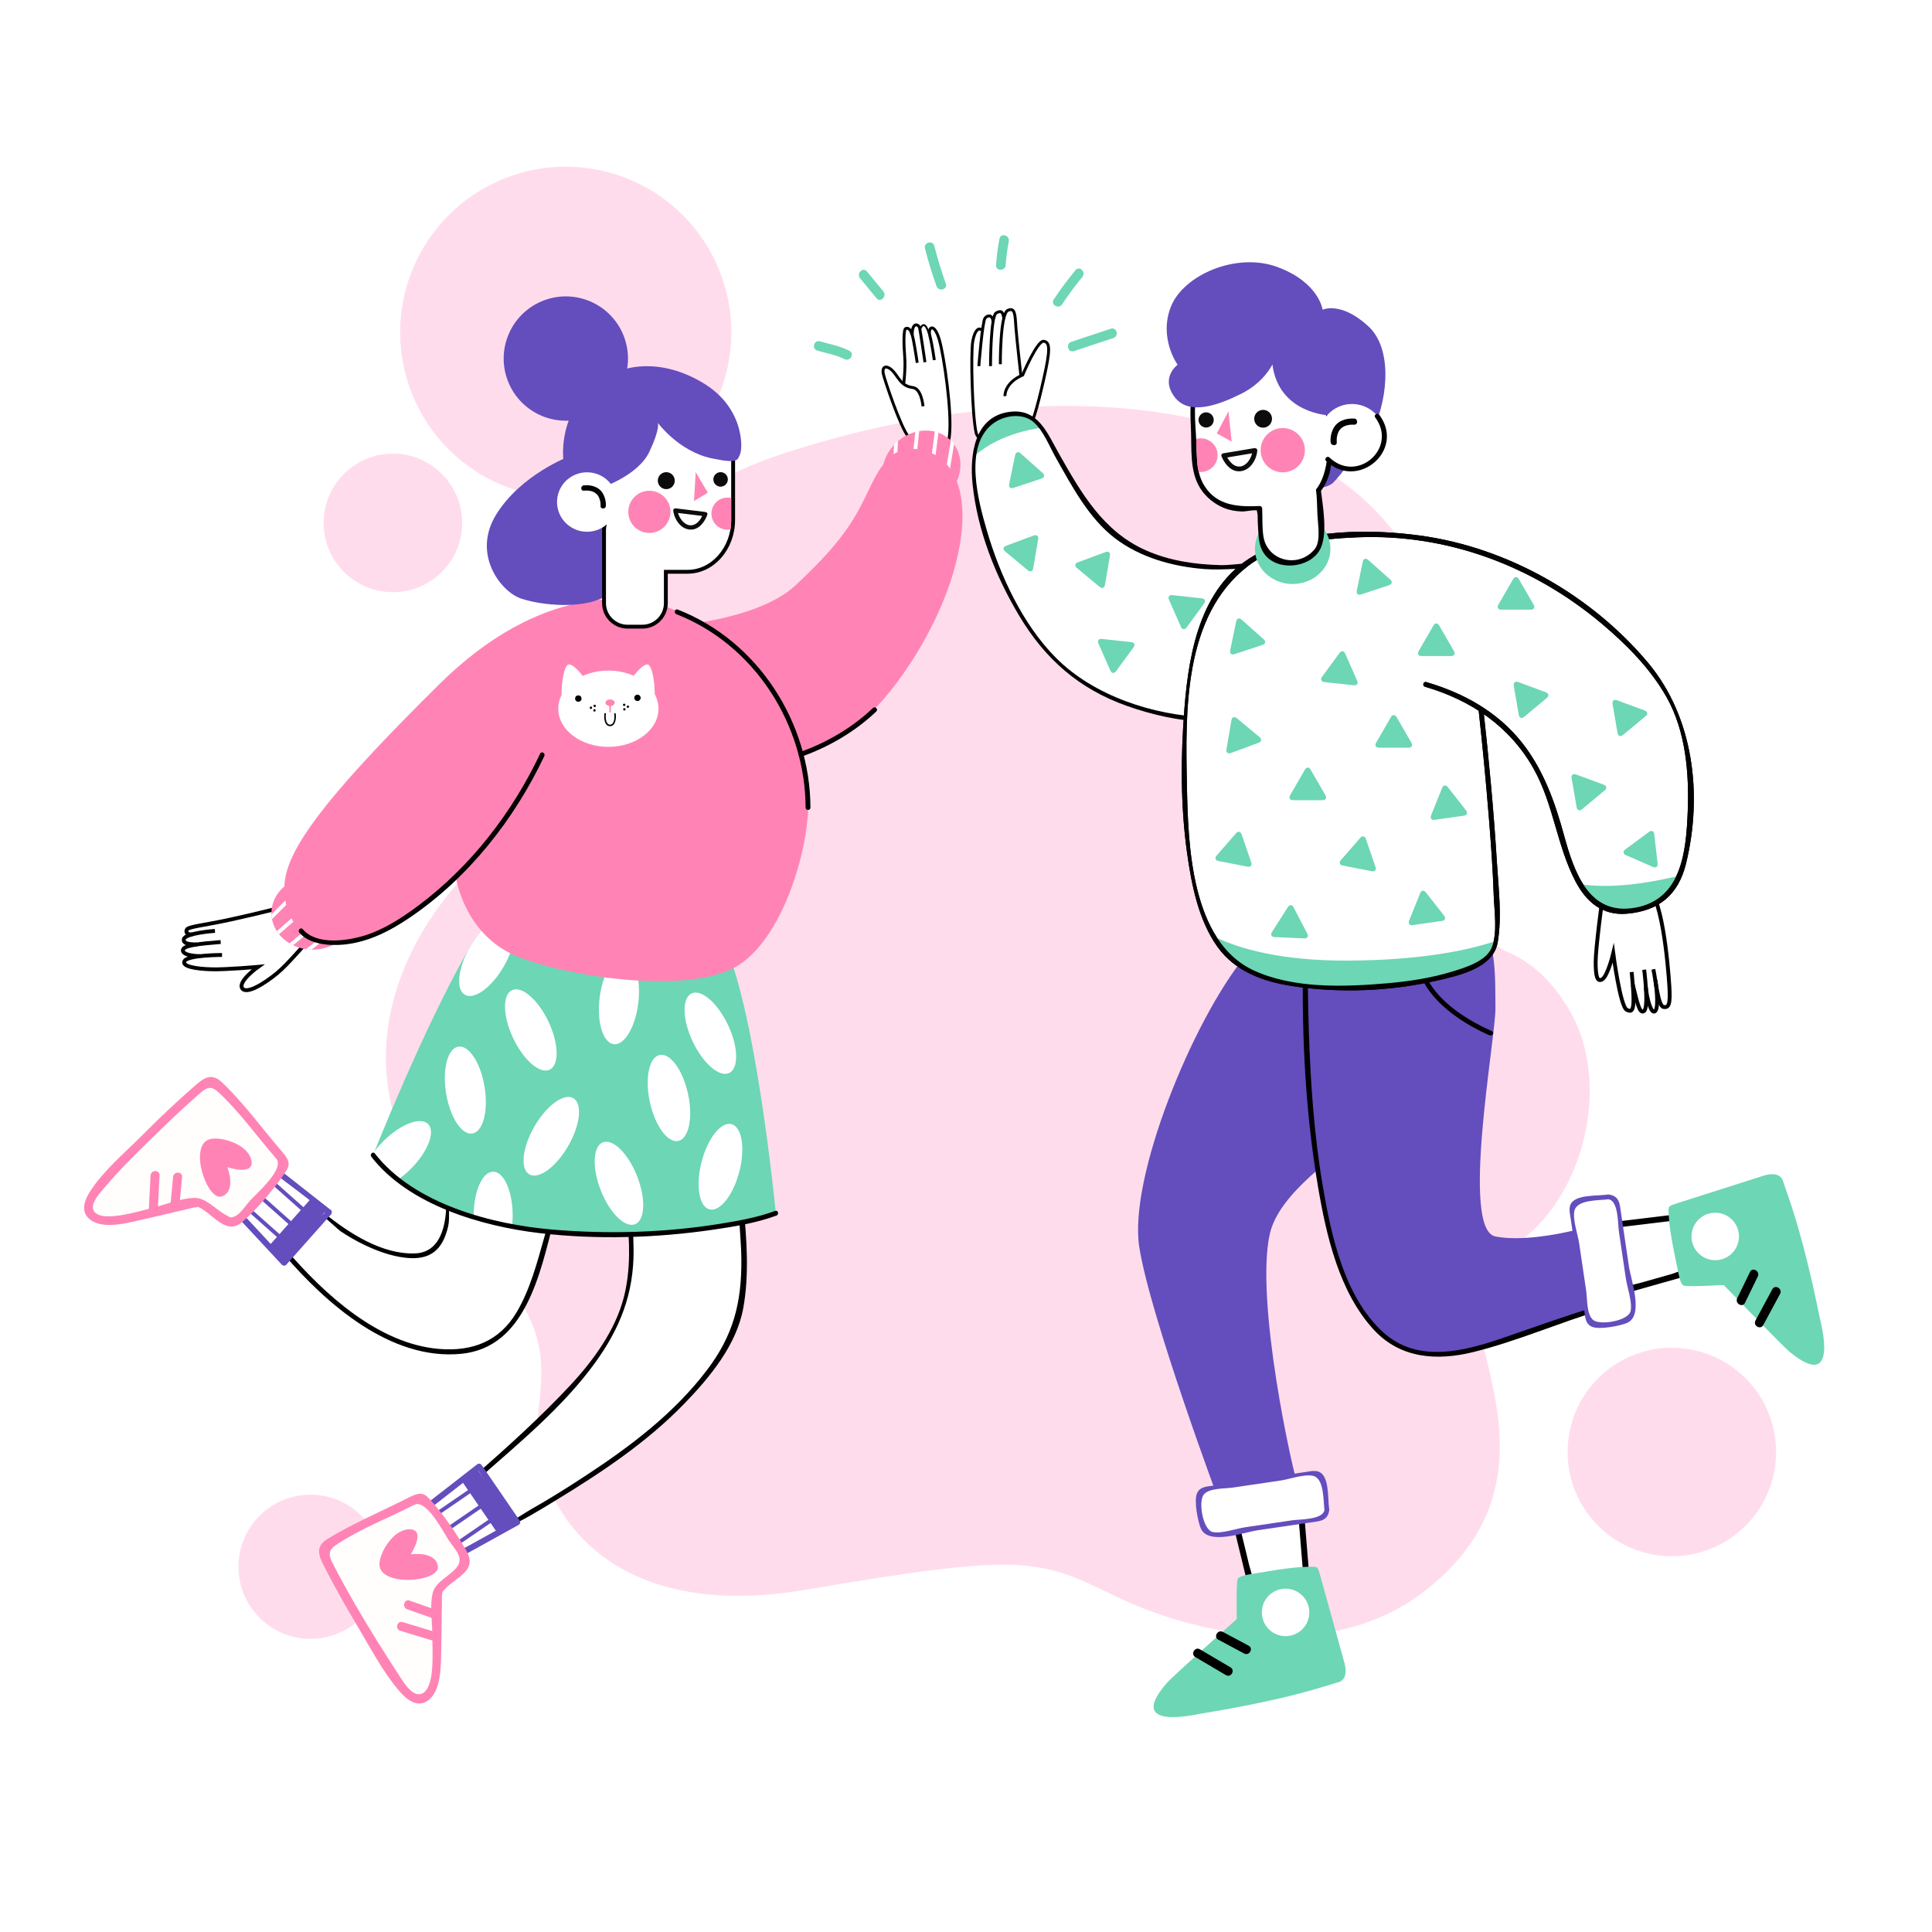 <?xml version="1.0" encoding="utf-8"?>
<!-- Generator: Adobe Illustrator 27.5.0, SVG Export Plug-In . SVG Version: 6.00 Build 0)  -->
<svg version="1.1" xmlns="http://www.w3.org/2000/svg" xmlns:xlink="http://www.w3.org/1999/xlink" x="0px" y="0px"
	 viewBox="0 0 500 500" style="enable-background:new 0 0 500 500;" xml:space="preserve">
<g id="BACKGROUND">
	<rect style="fill:#FFFFFF;" width="500" height="500"/>
</g>
<g id="OBJECTS">
	<g>
		<g>
			<g>
				<circle style="fill:#FFDCEC;" cx="101.681" cy="135.331" r="17.93"/>
				
					<ellipse transform="matrix(0.928 -0.373 0.373 0.928 -21.509 60.786)" style="fill:#FFDCEC;" cx="146.386" cy="85.998" rx="42.845" ry="42.845"/>
				<path style="fill:#FFDCEC;" d="M406.753,262.5c-3.726-6.811-9.166-13.105-17.133-16.372
					c-11.621-6.708-22.953-8.036-20.54-24.074c14.684-35.926,7.04-77.072-22.445-97.884c-35.716-25.211-93.51-23.377-143.979-6.768
					c-42.42,13.96-53.762,43.821-52.736,57.925c0.966,13.277,9.699,25.018-8.212,35.078
					c-24.257,10.567-67.196,60.479-22.099,107.529c23.824,24.856,21.098,33.436,19.446,49.995s13.177,53.078,69.521,43.493
					c56.345-9.585,60.059-8.078,79.888,1.578c19.83,9.656,55.621,18.269,80.694-1.578c42.261-33.454-2.275-77.113,18.075-86.49
					C408.922,314.94,417.597,282.321,406.753,262.5z"/>
				
					<ellipse transform="matrix(0.162 -0.987 0.987 0.162 -8.157 741.727)" style="fill:#FFDCEC;" cx="432.427" cy="375.664" rx="26.975" ry="26.975"/>
				<circle style="fill:#FFDCEC;" cx="80.36" cy="405.475" r="18.655"/>
			</g>
			<g>
				<g>
					<g>
						<path style="fill:#6DD6B4;" d="M277.923,90.873c3.407-1.13,6.815-2.26,10.222-3.39c1.52-0.504,0.869-2.919-0.665-2.411
							c-3.407,1.13-6.815,2.26-10.222,3.39C275.739,88.966,276.39,91.381,277.923,90.873L277.923,90.873z"/>
					</g>
				</g>
				<g>
					<g>
						<path style="fill:#6DD6B4;" d="M274.861,78.767c1.628-2.46,3.378-4.825,5.264-7.093c1.022-1.229-0.738-3.007-1.768-1.768
							c-2.022,2.431-3.91,4.962-5.655,7.599C271.812,78.85,273.976,80.104,274.861,78.767L274.861,78.767z"/>
					</g>
				</g>
				<g>
					<g>
						<path style="fill:#6DD6B4;" d="M260.272,68.607c0.146-2.072,0.41-4.121,0.798-6.162c0.299-1.572-2.11-2.246-2.411-0.665
							c-0.429,2.258-0.726,4.534-0.887,6.827C257.659,70.212,260.16,70.205,260.272,68.607L260.272,68.607z"/>
					</g>
				</g>
				<g>
					<g>
						<path style="fill:#6DD6B4;" d="M239.379,64.289c0.844,3.308,1.838,6.566,2.986,9.782c0.537,1.505,2.953,0.856,2.411-0.665
							c-1.147-3.215-2.142-6.473-2.986-9.782C241.393,62.067,238.981,62.727,239.379,64.289L239.379,64.289z"/>
					</g>
				</g>
				<g>
					<g>
						<path style="fill:#6DD6B4;" d="M222.581,72.01c1.42,1.726,2.84,3.453,4.26,5.179c1.023,1.243,2.783-0.534,1.768-1.768
							c-1.42-1.726-2.84-3.453-4.26-5.179C223.326,68.999,221.566,70.776,222.581,72.01L222.581,72.01z"/>
					</g>
				</g>
				<g>
					<g>
						<path style="fill:#6DD6B4;" d="M211.53,90.742c2.305,0.66,4.899,1.111,7.04,2.205c1.43,0.73,2.697-1.426,1.262-2.159
							c-2.362-1.207-5.1-1.73-7.638-2.457C210.645,87.888,209.983,90.299,211.53,90.742L211.53,90.742z"/>
					</g>
				</g>
			</g>
		</g>
		<g>
			<g>
				<g>
					<g>
						<path style="fill:#FFFFFF;" d="M73.746,324.012c0,0,19.164,22.456,36.449,25.281s21.946-5.508,25.053-11.158
							c3.107-5.65,7.426-22.174,7.426-22.174l-26.595-6.703c0,0,0.492,7.975-2.74,13.2c-3.231,5.226-17.355,2.395-29.854-8.054
							L73.746,324.012z"/>
						<g>
							<path d="M73.304,324.454c11.129,12.965,27.791,27.716,46.097,25.907c16.639-1.644,20.382-20.928,23.876-34.233
								c0.084-0.321-0.105-0.685-0.437-0.769c-8.865-2.234-17.73-4.469-26.595-6.703c-0.376-0.095-0.812,0.187-0.791,0.603
								c0.298,5.974-0.605,14.84-8.022,15.121c-8.556,0.324-17.159-5.277-23.505-10.416c-0.264-0.214-0.623-0.258-0.884,0
								c-3.246,3.202-6.493,6.405-9.739,9.607c-0.574,0.566,0.31,1.45,0.884,0.884c1.507-1.487,3.015-2.974,4.522-4.461
								c0.825-0.813,4.006-5.038,5.153-5.083c0.05-0.002,3.931,3.511,4.222,3.705c2.014,1.341,4.11,2.562,6.297,3.599
								c3.289,1.561,6.797,2.845,10.43,3.274c6.455,0.763,9.74-1.871,11.178-8.156c0.53-2.318-0.145-5.897,0.72-7.938
								c-0.475,1.121-0.94,0.179,0.243,0.728c0.921,0.428,2.143,0.54,3.12,0.786c5.72,1.442,11.441,2.884,17.161,4.326
								c1.405,0.354,3.749,0.487,4.991,1.258c0.325,0.202-0.099-1.194-0.319-0.08c-0.247,1.253-0.683,2.506-1.03,3.731
								c-1.87,6.594-3.668,13.567-7.195,19.499c-4.458,7.497-11.481,10.181-20.087,9.454c-15.646-1.322-29.581-14.081-39.407-25.528
								C73.663,322.959,72.782,323.846,73.304,324.454z"/>
						</g>
					</g>
					<g>
						<g>
							<g>
								<path style="fill:#FFFFFF;" d="M71.456,303.001l13.662,10.737L73.52,326.791l-12.503-13.444
									C61.017,313.347,70.456,302.215,71.456,303.001z"/>
								<g>
									<path style="fill:#644DBD;" d="M70.909,303.547c4.423,3.476,9.147,6.745,13.344,10.487
										c-0.319-0.284,0.884-0.994-0.659,0.257c-1.121,0.909-2.029,2.284-2.986,3.361c-2.033,2.288-5.688,5.102-6.992,7.869
										c-0.564,1.197,0.313,0.665,0.076,0.321c-0.742-1.079-1.89-2.033-2.776-2.985c-2.506-2.695-5.013-5.39-7.519-8.085
										c-0.428-0.461-1.76-2.389-1.786-1.433c-0.026,0.967,1.673-1.438,2.071-1.89c0.997-1.131,6.082-8.013,7.568-7.704
										c0.97,0.202,1.385-1.287,0.411-1.49c-1.826-0.38-4.049,2.665-5.051,3.704c-2.127,2.203-4.156,4.508-6.139,6.841
										c-0.278,0.327-0.304,0.766,0,1.093c4.167,4.481,8.335,8.963,12.502,13.444c0.272,0.293,0.822,0.304,1.093,0
										c3.866-4.351,7.732-8.702,11.598-13.053c0.252-0.283,0.344-0.823,0-1.093c-4.554-3.579-9.108-7.158-13.662-10.738
										C71.229,301.846,70.128,302.933,70.909,303.547z"/>
								</g>
							</g>
							<polygon style="fill:#644DBD;" points="84.478,313.17 80.543,310.142 69.546,322.518 73.52,326.791 							"/>
							<line style="fill:none;stroke:#644DBD;stroke-miterlimit:10;" x1="66.37" y1="302.289" x2="80.36" y2="314.72"/>
							<line style="fill:none;stroke:#644DBD;stroke-miterlimit:10;" x1="63.157" y1="305.905" x2="76.673" y2="317.914"/>
							<line style="fill:none;stroke:#644DBD;stroke-miterlimit:10;" x1="60.178" y1="309.258" x2="73.693" y2="321.267"/>
						</g>
						<g>
							<g>
								<path style="fill:#FFFEFD;" d="M72.325,299.044l-15.363-17.649c0,0-1.784-3.055-4.001-1.056
									c-2.217,1.999-10.637,8.767-26.977,26.47c-0.656,0.711-9.771,10.757,6.796,8.462c2.52-0.349,18.398-4.238,18.398-4.238
									s5.963,4.108,8.011,5.178c1.058,0.553,1.352,0.761,4.175-2.317c3.507-3.824,7.945-8.346,10.276-12.359
									C73.933,301.03,73.656,300.573,72.325,299.044z"/>
								<g>
									<path style="fill:#FF84B5;" d="M73.15,298.219c-5.164-5.932-10.012-12.731-15.707-18.116
										c-2.991-2.828-5.104-0.775-7.633,1.439c-4.52,3.958-8.867,8.105-13.105,12.363c-4.51,4.53-9.939,9.041-13.411,14.464
										c-1.379,2.155-2.482,5.065-0.238,7.046c3.354,2.961,9.862,1.084,13.751,0.221c2.984-0.662,5.957-1.375,8.929-2.087
										c1.244-0.298,2.516-0.548,3.745-0.903c0.946-0.274,2.369-0.131,1.247-0.509c4.196,1.415,7.552,7.969,11.989,4.096
										c3.772-3.292,7.381-7.584,10.302-11.65C75.065,301.736,75.393,300.892,73.15,298.219c-0.966-1.152-2.61,0.506-1.65,1.65
										c2.215,2.64-5.065,8.983-6.77,10.832c-1.038,1.126-2.495,3.426-3.853,4.029c-1.289,0.572-1.198,0.367-2.545-0.368
										c-2.556-1.396-5.006-4.376-7.927-4.341c-3.744,0.045-8.23,1.992-11.877,2.832c-2.868,0.661-12.579,3.722-14.288,0.444
										c-0.939-1.801,1.513-4.4,2.57-5.663c4.65-5.558,10.048-10.68,15.24-15.732c2.998-2.917,6.058-5.769,9.203-8.527
										c2.014-1.766,3.108-2.706,5.3-0.679c5.47,5.059,10.05,11.545,14.949,17.172C72.488,301.004,74.133,299.348,73.15,298.219z"
										/>
								</g>
							</g>
							<g>
								<g>
									<g>
										<path style="fill:#FF84B5;" d="M44.79,304.6c-0.234,2.513-0.469,5.025-0.703,7.537c-0.139,1.495,2.195,1.485,2.334,0
											c0.234-2.513,0.469-5.025,0.703-7.537C47.263,303.106,44.928,303.115,44.79,304.6L44.79,304.6z"/>
									</g>
								</g>
								<g>
									<g>
										<path style="fill:#FF84B5;" d="M38.964,304.205c-0.158,3.061-0.317,6.122-0.475,9.183c-0.078,1.501,2.256,1.497,2.334,0
											c0.158-3.061,0.317-6.122,0.475-9.183C41.376,302.704,39.042,302.708,38.964,304.205L38.964,304.205z"/>
									</g>
								</g>
							</g>
							<path style="fill:#FF84B5;" d="M54.335,294.808c2.853-0.743,9.804,1.257,10.716,5.458c0.911,4.201-6.222,1.793-6.222,1.793
								s2.474,6.091-1.365,7.562C53.624,311.09,48.619,296.296,54.335,294.808z"/>
						</g>
					</g>
				</g>
				<g>
					<g>
						<path style="fill:#FFFFFF;" d="M123.797,381.919c0,0,22.184-19.491,28.399-27.824c6.214-8.333,9.322-13.841,10.593-21.75
							c1.271-7.909,0-18.502,0-18.502l28.953-1.934c0,0,1.695,16.057,0,26.509c-1.695,10.451-13.946,26.411-33.596,39.828
							c-19.65,13.417-27.842,16.739-27.842,16.739L123.797,381.919z"/>
						<g>
							<path d="M124.239,382.361c10.319-9.076,21.494-18.33,29.626-29.48c6.598-9.048,10.167-18.066,10.112-29.329
								c-0.01-2.113-0.103-4.226-0.256-6.334c-0.085-1.161,0.313-3.602-0.888-2.753c1.029-0.728,4.882-0.326,6.045-0.404
								c6.78-0.453,13.561-0.906,20.341-1.358c0.595-0.04,1.775-0.355,2.349-0.157c-0.628-0.217-0.371-0.929-0.342,0.508
								c0.088,4.302,0.608,8.593,0.64,12.908c0.084,11.253-2.096,19.684-8.965,28.695c-8.466,11.107-19.615,19.556-31.201,27.158
								c-4.708,3.089-9.479,6.095-14.386,8.86c-1.895,1.068-4.447,3.058-6.628,3.464c-1.166,0.217,0.38,0.55,0.006,0.228
								c-0.893-0.767-1.494-3-2.014-4.045c-1.447-2.906-2.894-5.812-4.341-8.718c-0.359-0.72-1.437-0.088-1.079,0.631
								c2.169,4.356,4.338,8.711,6.507,13.067c0.11,0.221,0.466,0.386,0.706,0.287c4.573-1.883,8.886-4.578,13.095-7.137
								c11.954-7.269,23.797-15.126,33.571-25.225c6.542-6.76,13.466-15.115,15.209-24.642c1.579-8.63,0.919-17.989,0.022-26.675
								c-0.033-0.318-0.26-0.649-0.625-0.625c-9.651,0.645-19.302,1.289-28.953,1.934c-0.307,0.021-0.666,0.271-0.625,0.625
								c0.831,7.179,1.097,14.847-0.719,21.883c-2.231,8.644-7.935,16.437-13.956,22.884c-7.553,8.087-15.829,15.562-24.134,22.867
								C122.75,382.009,123.637,382.89,124.239,382.361z"/>
						</g>
					</g>
					<g>
						<g>
							<g>
								<path style="fill:#FFFFFF;" d="M110.277,390.222l13.714-10.67l9.872,14.403l-16.062,8.892
									C117.801,402.846,109.273,391.002,110.277,390.222z"/>
								<g>
									<path style="fill:#644DBD;" d="M110.823,390.768c4.571-3.557,9.143-7.113,13.714-10.67
										c-0.404-0.052-0.809-0.104-1.213-0.156c2.489,3.632,4.978,7.263,7.468,10.895c0.467,0.681,1.174,2.254,1.857,2.71
										c1.228,0.819-0.125,0.366,0.619-0.146c-1.566,1.077-3.408,1.887-5.07,2.807c-2.44,1.35-4.879,2.701-7.318,4.052
										c-0.744,0.412-1.89,0.779-2.484,1.375c-1.051,1.055-0.96-0.26-0.033,0.676c-1.255-1.267-8.14-10.262-7.419-11.698
										c0.445-0.886-0.888-1.67-1.334-0.78c-0.841,1.675,1.614,4.602,2.404,5.861c1.614,2.573,3.349,5.077,5.121,7.544
										c0.248,0.345,0.663,0.495,1.057,0.277c5.354-2.964,10.708-5.928,16.062-8.892c0.346-0.192,0.51-0.718,0.277-1.057
										c-3.291-4.801-6.581-9.602-9.872-14.403c-0.307-0.448-0.803-0.475-1.213-0.156c-4.571,3.557-9.143,7.113-13.715,10.67
										C108.946,390.285,110.047,391.372,110.823,390.768z"/>
								</g>
							</g>
							<polygon style="fill:#644DBD;" points="123.286,380.035 119.399,383.125 128.758,396.78 133.863,393.954 							"/>
							<line style="fill:none;stroke:#644DBD;stroke-miterlimit:10;" x1="108.36" y1="394.986" x2="123.797" y2="384.405"/>
							<line style="fill:none;stroke:#644DBD;stroke-miterlimit:10;" x1="111.095" y1="398.975" x2="126.008" y2="388.754"/>
							<line style="fill:none;stroke:#644DBD;stroke-miterlimit:10;" x1="113.631" y1="402.676" x2="128.544" y2="392.454"/>
						</g>
						<g>
							<g>
								<path style="fill:#FFFEFD;" d="M106.647,388.424l-20.832,10.655c0,0-3.395,0.995-1.989,3.628
									c1.405,2.634,5.944,12.437,19.185,32.563c0.532,0.808,8.084,12.076,9.851-4.555c0.269-2.53,0.322-18.877,0.322-18.877
									s5.424-4.797,6.957-6.526c0.792-0.893,1.064-1.129-1.242-4.611c-2.865-4.325-6.184-9.722-9.517-12.953
									C108.962,387.342,108.452,387.501,106.647,388.424z"/>
								<g>
									<path style="fill:#FF84B5;" d="M106.058,387.417c-6.959,3.559-14.761,6.84-21.244,10.816
										c-3.348,2.053-2.354,4.369-0.824,7.35c2.513,4.895,5.205,9.689,8.025,14.413c3.518,5.892,6.876,12.457,11.353,17.683
										c1.769,2.064,4.536,4.357,7.247,2.526c3.688-2.491,3.473-9.33,3.572-13.281c0.076-3.056,0.102-6.113,0.128-9.169
										c0.012-1.383,0.108-2.814,0.028-4.196c-0.049-0.851,0.451-2.083-0.207-1.008c2.574-4.204,9.836-5.418,6.606-11.133
										c-2.409-4.263-5.368-8.583-8.542-12.321C109.939,386.432,109.194,385.884,106.058,387.417
										c-1.349,0.659-0.168,2.673,1.178,2.015c3.113-1.521,7.436,6.96,8.885,9.161c1.667,2.531,4.088,4.53,2.029,7.095
										c-1.756,2.186-5.418,3.701-6.134,6.45c-0.906,3.481-0.049,8.291-0.107,11.882c-0.053,3.306,0.717,12.446-2.505,14.189
										c-2.635,1.425-5.276-3.352-6.44-5.135c-3.855-5.904-7.599-11.885-11.129-17.989c-1.945-3.362-3.815-6.766-5.594-10.219
										c-1.212-2.354-1.458-3.596,0.878-5.143c6.157-4.078,13.535-6.923,20.118-10.29
										C108.573,388.748,107.394,386.733,106.058,387.417z"/>
								</g>
							</g>
							<g>
								<g>
									<g>
										<path style="fill:#FF84B5;" d="M105.372,416.479c2.382,0.833,4.764,1.666,7.146,2.5c1.421,0.497,2.031-1.757,0.62-2.25
											c-2.382-0.833-4.764-1.666-7.146-2.499C104.571,413.732,103.961,415.986,105.372,416.479L105.372,416.479z"/>
									</g>
								</g>
								<g>
									<g>
										<path style="fill:#FF84B5;" d="M103.583,422.038c2.932,0.892,5.865,1.783,8.798,2.675c1.44,0.438,2.056-1.814,0.62-2.25
											c-2.933-0.892-5.865-1.783-8.798-2.675C102.763,419.349,102.148,421.601,103.583,422.038L103.583,422.038z"/>
									</g>
								</g>
							</g>
							<path style="fill:#FF84B5;" d="M98.198,404.862c-0.033-2.948,3.583-9.212,7.88-9.084c4.297,0.128,0.24,6.471,0.24,6.471
								s6.508-0.933,7.01,3.148C113.829,409.478,98.264,410.768,98.198,404.862z"/>
						</g>
					</g>
				</g>
				<g>
					<g>
						<path style="fill:#FFFFFF;" d="M233.774,99.313c-0.63-0.515-1.185-1.25-1.915-2.302c-1.821-2.625-3.707-2.649-3.269-0.318
							c0.255,1.353,4.549,14.172,6.489,16.276s9.862,6.175,10.617-0.031c0.755-6.206-1.402-20.757-2.562-24.887
							c-1.245-4.431-2.545-3.471-2.619-2.23c0,0-0.766-1.694-1.424-1.69c-0.658,0.004-0.997,1.001-0.997,1.001
							s-0.334-1.1-0.801-1.04c-0.467,0.06-0.95,0.328-1.063,1.004c-0.114,0.675-0.163,1.176-0.163,1.176s-0.689-1.359-1.173-1.306
							c-0.484,0.054-0.93-0.072-0.928,2.139c0.001,2.212,0.276,7.456,0.207,8.671c-0.069,1.215-0.237,3.085-0.237,3.085
							L233.774,99.313"/>
						<path style="fill:none;stroke:#000000;stroke-width:0.75;stroke-miterlimit:10;" d="M238.874,105.143
							c0,0-0.377-4.507-2.565-4.826c-2.188-0.319-2.951-1.144-4.451-3.307c-1.821-2.625-3.707-2.649-3.269-0.318
							c0.255,1.353,4.549,14.172,6.489,16.276s9.862,6.175,10.617-0.031c0.755-6.206-1.394-20.759-2.562-24.887
							c-1.327-4.688-3.074-3.439-2.484-1.146c0.59,2.292,1.152,6.285,1.152,6.285"/>
						<path style="fill:none;stroke:#000000;stroke-width:0.75;stroke-miterlimit:10;" d="M233.88,99.322
							c0,0,0.514-3.945,0.253-7.092c-0.261-3.147-0.314-6.984,0.276-7.21c0.59-0.226,1.419-0.004,1.982,2.96
							c0.563,2.964,0.985,5.914,0.985,5.914"/>
						<path style="fill:none;stroke:#000000;stroke-width:0.75;stroke-miterlimit:10;" d="M239.378,93.733
							c0,0-1.213-8.336-1.404-8.925c-0.316-0.977-1.958-1.485-1.892,1.891"/>
						<path style="fill:none;stroke:#000000;stroke-width:0.5;stroke-miterlimit:10;" d="M240.447,86.485
							c0,0-1.147-4.445-2.377-1.117"/>
					</g>
					<g>
						<g>
							
								<ellipse transform="matrix(0.734 -0.679 0.679 0.734 -18.963 194.288)" style="fill:#FF84B5;" cx="238.431" cy="121.341" rx="10.663" ry="9.463"/>
							<g>
								<path style="fill:#FFFFFF;" d="M231.78,129.623l0.599-15.545c-0.125,0.107-0.255,0.206-0.377,0.319
									c-0.225,0.208-0.433,0.426-0.638,0.646l-0.53,13.762C231.132,129.104,231.448,129.376,231.78,129.623z"/>
								<path style="fill:#FFFFFF;" d="M235.774,131.26l2.127-19.796c-0.337,0.057-0.672,0.129-1.006,0.219l-2.082,19.383
									C235.128,131.147,235.449,131.211,235.774,131.26z"/>
								<path style="fill:#FFFFFF;" d="M240.397,130.884l2.491-19.006c-0.31-0.113-0.626-0.208-0.948-0.287l-2.563,19.559
									C239.718,131.079,240.058,130.99,240.397,130.884z"/>
								<path style="fill:#FFFFFF;" d="M244.643,128.468l2.278-13.55c-0.204-0.284-0.423-0.56-0.665-0.822
									c-0.051-0.056-0.109-0.102-0.162-0.156l-2.592,15.417C243.894,129.087,244.276,128.792,244.643,128.468z"/>
							</g>
						</g>
						<path style="fill:#FF84B5;" d="M172.432,162.176c0,0,23.476-1.362,33.434-10.684c9.957-9.322,14.272-14.961,18.008-22.724
							c3.735-7.763,6.588-14.488,15.437-12.138c8.85,2.349,12.739,13.889,7.231,32.108c-5.508,18.219-18.974,35.734-26.457,39.967
							c-7.483,4.233-25.447,12.573-25.447,12.573L172.432,162.176z"/>
					</g>
				</g>
				<g>
					<path style="fill:#FFFFFF;" d="M57.462,247.145c0,0-8.58,0-9.639,1.483c-1.059,1.483,2.966,2.118,6.885,2.224
						c3.919,0.106,12.076-0.635,12.076-0.635s-5.19,3.707-4.131,5.508c1.059,1.801,5.908-1.271,8.992-3.813
						c3.084-2.542,6.991-7.465,7.792-7.969l-8.786-8.661l-15.259,3.57l-3.799,0.692c0,0-3.378,0.691-3.353,1.175
						c0.024,0.484,0.909,1.109,0.909,1.109s-1.58,0.763-1.496,1.433c0.084,0.671,1.514,1.16,1.514,1.16s-1.942,0.676-1.73,1.541
						c0.212,0.865,2.031,1.488,3.143,1.487C51.688,247.447,57.462,247.145,57.462,247.145z"/>
					<path style="fill:none;stroke:#000000;stroke-miterlimit:10;" d="M57.462,247.145c0,0-8.58,0-9.639,1.483
						c-1.059,1.483,2.966,2.118,6.885,2.224c3.919,0.106,12.076-0.635,12.076-0.635s-5.19,3.707-4.131,5.508
						c1.059,1.801,5.908-1.271,8.992-3.813c3.084-2.542,6.991-7.465,7.792-7.969"/>
					<path style="fill:none;stroke:#000000;stroke-miterlimit:10;" d="M51.815,247.449c0,0-4.24,0.014-4.487-1.399
						s4.378-1.801,9.781-2.26"/>
					<path style="fill:none;stroke:#000000;stroke-miterlimit:10;" d="M55.626,240.918c0,0-7.79,0.52-8.055,2.175
						c-0.151,0.944,0.85,1.322,3.393,1.327"/>
					<path style="fill:none;stroke:#000000;stroke-miterlimit:10;" d="M71.162,235.281c0,0-10.522,2.648-16.525,3.707
						c-6.002,1.059-6.285,1.211-6.391,1.929c-0.106,0.719,0.794,1.034,1.573,0.864"/>
				</g>
			</g>
			<g>
				<g>
					<path style="fill:#6DD6B4;" d="M96.549,298.943c0,0,13.982,18.219,49.786,20.126c35.803,1.907,54.446-5.085,54.446-5.085
						s-5.331-55.347-14.106-71.315s-53.094-18.218-65.042,2.397S96.549,298.943,96.549,298.943z"/>
				</g>
				<g>
					<path style="fill:#FFFFFF;" d="M141.941,264.382c2.692,5.683,2.832,11.259,0.312,12.452c-2.52,1.194-6.746-2.446-9.438-8.129
						c-2.692-5.684-2.832-11.259-0.312-12.452C135.023,255.059,139.248,258.698,141.941,264.382z"/>
					<path style="fill:#FFFFFF;" d="M125.413,281.306c1.007,6.208-0.408,11.602-3.16,12.049c-2.753,0.447-5.801-4.224-6.808-10.432
						c-1.007-6.208,0.408-11.602,3.16-12.049C121.358,270.428,124.406,275.098,125.413,281.306z"/>
					<path style="fill:#FFFFFF;" d="M147.047,296.588c-3.145,5.446-7.651,8.731-10.066,7.337c-2.415-1.394-1.824-6.94,1.321-12.386
						c3.144-5.446,7.651-8.731,10.066-7.337C150.782,285.596,150.191,291.142,147.047,296.588z"/>
					<path style="fill:#FFFFFF;" d="M164.884,304.386c2.3,5.853,2.06,11.425-0.536,12.445c-2.595,1.02-6.564-2.899-8.863-8.752
						c-2.3-5.853-2.06-11.425,0.536-12.445C158.616,294.614,162.584,298.533,164.884,304.386z"/>
					<path style="fill:#FFFFFF;" d="M191.343,303.219c-1.575,6.089-5.04,10.458-7.74,9.76c-2.7-0.698-3.612-6.2-2.037-12.289
						c1.575-6.089,5.04-10.458,7.739-9.76C192.005,291.629,192.917,297.131,191.343,303.219z"/>
					<path style="fill:#FFFFFF;" d="M178.057,283.078c1.338,6.145,0.215,11.607-2.51,12.201c-2.725,0.594-6.018-3.907-7.357-10.052
						c-1.338-6.145-0.215-11.607,2.51-12.201C173.425,272.432,176.719,276.933,178.057,283.078z"/>
					<path style="fill:#FFFFFF;" d="M188.403,265.238c2.692,5.684,2.832,11.259,0.312,12.453c-2.52,1.194-6.746-2.446-9.438-8.129
						c-2.692-5.684-2.832-11.259-0.312-12.453C181.485,255.915,185.711,259.555,188.403,265.238z"/>
					<path style="fill:#FFFFFF;" d="M165.199,259.52c-0.74,6.245-3.585,11.042-6.354,10.714c-2.769-0.328-4.414-5.657-3.674-11.902
						c0.74-6.245,3.585-11.042,6.354-10.714C164.294,247.946,165.939,253.274,165.199,259.52z"/>
					<path style="fill:#FFFFFF;" d="M130.378,250.115c-3.145,5.446-7.651,8.731-10.066,7.337c-2.415-1.394-1.824-6.94,1.321-12.386
						s7.651-8.731,10.066-7.337C134.114,239.124,133.523,244.669,130.378,250.115z"/>
					<g>
						<path style="fill:#FFFFFF;" d="M110.791,290.891c-1.972-1.972-7.175,0.035-11.622,4.482c-0.818,0.818-1.552,1.662-2.195,2.506
							c-0.273,0.679-0.425,1.064-0.425,1.064s2.094,2.717,6.711,6.16c1.025-0.733,2.056-1.597,3.049-2.59
							C110.757,298.066,112.763,292.863,110.791,290.891z"/>
					</g>
					<g>
						<path style="fill:#FFFFFF;" d="M127.632,303.226c-2.789,0-5.049,5.098-5.049,11.387c0,0.075,0.004,0.148,0.005,0.223
							c3.017,0.978,6.326,1.846,9.936,2.549c0.099-0.889,0.157-1.814,0.157-2.772C132.681,308.324,130.421,303.226,127.632,303.226z
							"/>
					</g>
				</g>
				<g>
					<g>
						<path d="M96.107,299.385c9.733,12.512,28.594,17.978,43.464,19.733c14.795,1.746,30.242,1.282,44.977-0.87
							c5.482-0.801,11.176-1.729,16.4-3.661c0.748-0.277,0.424-1.485-0.332-1.205c-4.566,1.689-9.516,2.566-14.3,3.339
							c-14.24,2.302-29.071,2.715-43.432,1.484c-15.583-1.336-35.677-6.572-45.892-19.704
							C96.498,297.867,95.619,298.757,96.107,299.385L96.107,299.385z"/>
					</g>
				</g>
			</g>
			<g>
				<g>
					<g>
						<ellipse style="fill:#FF84B5;" cx="80.906" cy="236.305" rx="10.663" ry="9.463"/>
						<g>
							<path style="fill:#FFFFFF;" d="M70.4,237.864l11-11c-0.165-0.007-0.327-0.022-0.493-0.022c-0.306,0-0.607,0.018-0.907,0.041
								l-9.739,9.739C70.277,237.043,70.323,237.458,70.4,237.864z"/>
							<path style="fill:#FFFFFF;" d="M72.218,241.779l15.009-13.082c-0.285-0.187-0.581-0.361-0.887-0.523l-14.696,12.809
								C71.821,241.257,72.013,241.522,72.218,241.779z"/>
							<path style="fill:#FFFFFF;" d="M75.865,244.643l14.74-12.255c-0.151-0.293-0.318-0.578-0.501-0.854l-15.168,12.612
								C75.235,244.326,75.545,244.491,75.865,244.643z"/>
							<path style="fill:#FFFFFF;" d="M80.623,245.755l10.877-8.395c0.043-0.347,0.07-0.698,0.07-1.055
								c0-0.076-0.011-0.149-0.013-0.224l-12.375,9.552C79.653,245.701,80.133,245.743,80.623,245.755z"/>
						</g>
					</g>
					<path style="fill:#FF84B5;" d="M117.952,226.842c0,0,2.042,15.395,16.448,20.903c14.406,5.508,45.195,9.745,57.059,1.836
						c11.864-7.909,18.648-32.061,17.657-44.772c-0.991-12.711-7.86-27.74-16.018-34.405c-8.157-6.664-14.47-11.51-22.108-13.834
						c-7.638-2.324-30.8-5.713-57.353,20.556c-26.552,26.27-37.223,39.75-39.546,48.868c-2.323,9.117,3.39,19.177,13.135,17.921
						S107.436,238.282,117.952,226.842z"/>
				</g>
				<g>
					<g>
						<g>
							<path d="M77.464,241.36c2.615,3.09,7.827,3.443,11.488,3.095c6.342-0.602,11.979-3.505,17.174-7.033
								c15.089-10.25,26.993-25.365,34.746-41.76c0.342-0.723-0.735-1.359-1.079-0.631c-7.213,15.253-17.943,29.174-31.507,39.318
								c-4.243,3.174-8.939,6.247-14.053,7.799c-4.454,1.352-12.335,2.522-15.885-1.673
								C77.827,239.861,76.947,240.749,77.464,241.36L77.464,241.36z"/>
						</g>
					</g>
					<g>
						<g>
							<path d="M175.049,158.955c20.282,7.909,33.386,28.673,33.44,50.055c0.002,0.804,1.252,0.806,1.25,0
								c-0.056-21.992-13.539-43.141-34.358-51.26C174.631,157.457,174.306,158.665,175.049,158.955L175.049,158.955z"/>
						</g>
					</g>
					<g>
						<g>
							<path d="M207.444,195.808c7.088-2.505,13.907-6.494,19.343-11.685c0.583-0.557-0.302-1.44-0.884-0.884
								c-5.264,5.027-11.921,8.935-18.791,11.363C206.358,194.869,206.683,196.077,207.444,195.808L207.444,195.808z"/>
						</g>
					</g>
				</g>
				<g>
					<g>
						<path style="fill:#FFFFFF;" d="M152.627,177.419c0,0-3.755-5.779-5.491-5.435c-1.736,0.344-2.284,10.135-1.371,9.608
							C146.679,181.065,152.627,177.419,152.627,177.419z"/>
						<path style="fill:#FFFFFF;" d="M162.151,177.419c0,0,3.755-5.779,5.491-5.435c1.736,0.344,2.284,10.135,1.371,9.608
							C168.099,181.065,162.151,177.419,162.151,177.419z"/>
					</g>
					<g>
						<ellipse style="fill:#FFFFFF;" cx="157.446" cy="183.413" rx="12.967" ry="9.872"/>
					</g>
					<g>
						<path d="M165.801,180.604c0,0.456-0.37,0.826-0.826,0.826c-0.456,0-0.826-0.37-0.826-0.826c0-0.456,0.37-0.826,0.826-0.826
							C165.431,179.779,165.801,180.148,165.801,180.604z"/>
						<g>
							<circle cx="161.533" cy="182.407" r="0.307"/>
							<circle cx="161.584" cy="183.574" r="0.307"/>
							<path d="M162.802,182.892c0,0.169-0.137,0.307-0.307,0.307c-0.169,0-0.307-0.137-0.307-0.307
								c0-0.169,0.137-0.307,0.307-0.307C162.665,182.585,162.802,182.722,162.802,182.892z"/>
						</g>
						<g>
							<circle cx="153.897" cy="182.684" r="0.307"/>
							<path d="M153.538,183.85c0,0.169,0.137,0.307,0.307,0.307c0.169,0,0.307-0.137,0.307-0.307c0-0.169-0.137-0.307-0.307-0.307
								C153.676,183.544,153.538,183.681,153.538,183.85z"/>
							<circle cx="152.934" cy="183.168" r="0.307"/>
						</g>
						<circle cx="149.669" cy="180.788" r="0.826"/>
						<g>
							<path d="M156.436,184.679c-0.201,1.017-0.036,3.255,1.446,3.255c1.482,0,1.647-2.239,1.446-3.255
								c-0.049-0.25-0.432-0.144-0.382,0.105c0.144,0.73,0.106,2.753-1.064,2.753c-1.169,0-1.209-2.019-1.064-2.753
								C156.867,184.535,156.485,184.429,156.436,184.679L156.436,184.679z"/>
						</g>
						<g>
							<path style="fill:#FF84B5;" d="M159.086,181.866c0,0.469-0.534,0.848-1.192,0.848c-0.658,0-1.192-0.38-1.192-0.848
								c0-0.469,0.534-0.848,1.192-0.848C158.552,181.017,159.086,181.397,159.086,181.866z"/>
							<g>
								<path style="fill:#FF84B5;" d="M157.695,182.33c0,0.625,0,1.25,0,1.875c0,0.255,0.396,0.256,0.396,0c0-0.625,0-1.25,0-1.875
									C158.091,182.075,157.695,182.074,157.695,182.33L157.695,182.33z"/>
							</g>
						</g>
					</g>
				</g>
			</g>
			<g>
				<path style="fill:#644DBD;" d="M147.24,118.149c0,0-12.328,4.617-18.763,14.908c-6.436,10.291,1.088,19.99,6.254,21.802
					c5.167,1.813,17.222,3.173,23.114-1.269c5.892-4.441,3.748-31.091,1.829-34.807C157.755,115.067,148.509,117.061,147.24,118.149
					z"/>
				<path style="fill:#FFFFFF;stroke:#000000;stroke-miterlimit:10;" d="M177.956,106.046h-9.744
					c-6.478,0-11.779,6.035-11.779,13.411v15.105c0,0.426,0.022,0.846,0.057,1.262c-0.105,0.445-0.167,0.907-0.167,1.384v9.195
					v0.512v9.195c0,3.337,2.73,6.067,6.067,6.067h3.866c3.337,0,6.066-2.73,6.066-6.067v-8.137h5.634
					c6.478,0,11.779-6.035,11.779-13.411v-15.105C189.735,112.081,184.435,106.046,177.956,106.046z"/>
				<g>
					<path style="fill:#644DBD;" d="M155.609,126.248c0,0,9.554-3.174,12.451-9.338c2.898-6.164,2.175-7.493,2.175-7.493
						s5.385,7.373,13.896,9.185c7.025,1.496,6.739,0.458,7.433-1.178c0.635-1.496,1.064-11.904-9.606-18.31
						c-10.67-6.406-22.134-5.771-30.043,2.206c-7.909,7.977-6.942,20.546-4.283,23.688
						C150.292,128.15,153.796,129.905,155.609,126.248z"/>
					
						<ellipse transform="matrix(0.927 -0.374 0.374 0.927 -24.077 61.585)" style="fill:#644DBD;" cx="146.511" cy="92.777" rx="16.09" ry="16.09"/>
				</g>
				<g>
					<ellipse style="fill:#FFFFFF;" cx="151.916" cy="129.923" rx="7.758" ry="7.695"/>
					<g>
						<g>
							<path style="fill:#020202;" d="M156.8,130.939c0.06-1.017-0.191-2.121-0.659-3.02c-0.99-1.898-3.031-2.498-5.054-2.314
								c-0.875,0.08-0.883,1.456,0,1.376c1.651-0.15,3.277,0.215,3.977,1.865c0.273,0.643,0.402,1.394,0.36,2.093
								C155.372,131.824,156.748,131.82,156.8,130.939L156.8,130.939z"/>
						</g>
					</g>
				</g>
				<g>
					<g>
						<circle style="fill:#0C0C0C;" cx="172.432" cy="124.392" r="2.196"/>
						<path style="fill:#0C0C0C;" d="M184.616,124.07c0,1.035,0.839,1.875,1.875,1.875c1.036,0,1.875-0.84,1.875-1.875
							c0-1.035-0.839-1.875-1.875-1.875C185.455,122.195,184.616,123.035,184.616,124.07z"/>
					</g>
					<g>
						<path style="fill:#FFFDFD;" d="M182.519,133.057c0,0-1.104,3.217-3.438,3.437c-2.334,0.221-4.163-2.365-4.289-4.383
							L182.519,133.057z"/>
						<g>
							<path style="fill:#0C0C0C;" d="M181.98,132.909c-0.354,0.996-1.014,2.098-1.927,2.661c-2.308,1.423-4.474-1.378-4.702-3.459
								c-0.186,0.186-0.372,0.372-0.558,0.558c2.576,0.315,5.151,0.631,7.726,0.946c0.711,0.087,0.705-1.03,0-1.117
								c-2.576-0.315-5.151-0.631-7.726-0.946c-0.278-0.034-0.588,0.284-0.558,0.558c0.269,2.451,2.223,5.27,4.995,4.922
								c1.922-0.241,3.224-2.129,3.827-3.827C183.298,132.527,182.219,132.235,181.98,132.909z"/>
						</g>
					</g>
					<g>
						<path style="fill:#FF84B5;" d="M162.601,132.469c0,3.015,2.444,5.46,5.46,5.46c3.015,0,5.46-2.444,5.46-5.46
							c0-3.015-2.444-5.46-5.46-5.46C165.045,127.009,162.601,129.454,162.601,132.469z"/>
						<path style="fill:#FF84B5;" d="M188.271,128.769c0.332,0,0.654,0.043,0.964,0.117v5.663c0,0.846-0.032,1.665-0.203,2.462
							c-0.228,0.039-0.522,0.07-0.761,0.07c-2.295,0-4.156-1.861-4.156-4.156C184.116,130.63,185.976,128.769,188.271,128.769z"/>
					</g>
					<polygon style="fill:#FF84B5;" points="180.051,122.195 179.601,129.675 183.173,127.499 					"/>
				</g>
			</g>
		</g>
		<g>
			<g>
				<g>
					<g>
						<g>
							<path style="fill:#FFFFFF;" d="M337.961,406.527l-1.421-17.318l-17.285,2.474l4.318,17.844
								C323.574,409.527,338.065,407.794,337.961,406.527z"/>
							<g>
								<path d="M338.734,406.527c-0.474-5.773-0.947-11.546-1.421-17.318c-0.045-0.547-0.455-0.82-0.978-0.745
									c-5.762,0.825-11.523,1.649-17.285,2.474c-0.422,0.06-0.628,0.587-0.54,0.95c1.439,5.948,2.879,11.896,4.318,17.844
									c0.072,0.296,0.421,0.606,0.745,0.567c2.887-0.348,5.773-0.747,8.636-1.255c1.515-0.269,5.874-0.424,6.497-2.312
									c0.312-0.947-1.179-1.352-1.49-0.411c-0.417,1.262-12.031,2.627-13.584,2.426c1.145,0.148,0.479,0.735,0.383-0.683
									c-0.069-1.02-0.518-2.143-0.759-3.137c-0.673-2.783-1.347-5.567-2.021-8.35c-0.408-1.685-0.809-3.371-1.223-5.054
									c0.319,1.3-1.069,0.545,0.52,0.752c0.992,0.129,2.434-0.348,3.411-0.488c4.268-0.611,8.536-1.222,12.804-1.833
									c-0.326-0.248-0.652-0.497-0.978-0.745c0.474,5.773,0.947,11.546,1.421,17.318
									C337.27,407.511,338.815,407.52,338.734,406.527z"/>
							</g>
						</g>
						<g>
							<g>
								<path style="fill:#6DD6B4;" d="M341.741,407.984l6.247,22.549c0,0,1.227,4.096-1.663,4.843
									c-2.89,0.747-12.024,4.291-35.803,8.156c-0.954,0.155-19.525,4.502-8.474-8.05c1.681-1.909,18.027-16.472,18.027-16.472
									s-0.137-7.24,0.1-9.538c0.123-1.187,0.112-1.548,4.236-2.205c5.124-0.816,11.343-2.023,15.977-1.754
									C340.971,405.548,341.199,406.031,341.741,407.984z"/>
							</g>
							<g>
								<g>
									<g>
										<path d="M323.151,425.906c-2.225-1.19-4.45-2.381-6.675-3.571c-1.324-0.708-2.504,1.306-1.178,2.015
											c2.225,1.19,4.45,2.381,6.675,3.571C323.297,428.63,324.477,426.616,323.151,425.906L323.151,425.906z"/>
									</g>
								</g>
								<g>
									<g>
										<path d="M318.452,431.506c-2.641-1.556-5.281-3.113-7.922-4.669c-1.297-0.764-2.472,1.252-1.178,2.015
											c2.641,1.556,5.281,3.113,7.922,4.669C318.571,434.285,319.747,432.269,318.452,431.506L318.452,431.506z"/>
									</g>
								</g>
							</g>
							<path style="fill:#FFFFFF;" d="M328.282,413.027c-2.354,2.444-2.281,6.333,0.163,8.687c2.444,2.354,6.333,2.281,8.687-0.163
								c2.354-2.444,2.281-6.333-0.163-8.687C334.525,410.51,330.635,410.583,328.282,413.027z"/>
						</g>
					</g>
					<g>
						<path style="fill:#644DBD;" d="M315.747,389.209c0,0-18.078-48.39-20.903-66.468c-2.825-18.078,13.924-58.754,27.3-75.137
							c13.376-16.383,32.019-2.019,36.539,6.335c4.52,8.354-4.333,35.176-8.098,40.125c-3.766,4.95-19.498,14.205-21.975,25.335
							c-3.823,17.176,5.781,61.249,7.758,66.899C338.345,391.947,316.27,390.62,315.747,389.209z"/>
						<g>
							<path style="fill:#FFFFFF;" d="M343.393,390.735c0.161,1.088-0.598,2.11-1.686,2.271l-28.053,4.143
								c-1.088,0.161-2.11-0.598-2.271-1.686l-1.149-7.779c-0.161-1.088,0.598-2.11,1.686-2.271l28.053-4.143
								c1.088-0.161,2.11,0.598,2.271,1.686L343.393,390.735z"/>
							<g>
								<path style="fill:#644DBD;" d="M342.768,390.735c-0.313,2.619-6.502,2.447-8.212,2.7c-4.102,0.606-8.204,1.212-12.307,1.818
									c-2.29,0.338-6.083,1.709-8.371,1.236c-2.587-0.534-3.781-7.808-2.383-9.649c1.351-1.779,5.483-1.547,7.576-1.856
									c4.102-0.606,8.204-1.212,12.307-1.818c2.31-0.341,6.07-1.712,8.371-1.236c3.029,0.626,2.671,6.464,3.041,8.972
									c0.117,0.793,1.322,0.456,1.205-0.332c-0.361-2.441-0.036-6.873-1.63-8.885c-1.168-1.475-2.968-0.956-4.547-0.723
									c-7.932,1.171-15.863,2.343-23.795,3.514c-1.671,0.247-3.557,0.246-4.28,2.089c-0.764,1.947,0.268,7.231,1.025,8.989
									c1.908,4.436,11.103,1.01,14.642,0.488c4.533-0.669,9.067-1.339,13.6-2.009c2.458-0.363,4.653-0.332,5.007-3.296
									C344.114,389.938,342.863,389.945,342.768,390.735z"/>
							</g>
						</g>
					</g>
				</g>
				<g>
					<path style="fill:#FFFFFF;" d="M432.019,255.089c-0.318-4.873-1.907-25.316-6.508-25.74c-4.601-0.424-10.784,2.86-10.784,2.86
						s-1.775,13.134-1.775,16.736c0,3.602,0.373,5.403,1.775,4.449c1.403-0.953,2.78-6.674,2.78-6.674s1.801,13.771,3.496,14.618
						c1.538,0.769,2.112,0.155,1.494-7.3c0.306,1.928,0.747,4.252,1.238,5.389c0.922,2.136,0.817,2.467,1.558,2.335
						c0.742-0.132,0.811-3.548,0.763-4.475c-0.048-0.927,0.171,0.451,0.402,1.324c0.23,0.873,0.876,3.016,1.445,3.176
						c0.569,0.16,0.91-0.952,0.939-1.852c0.029-0.9-0.148-4.404-0.148-4.404s0-0.006,0-0.007c0.441,2.531,0.986,4.921,1.808,5.073
						C431.878,260.852,432.337,259.962,432.019,255.089z"/>
					<path style="fill:none;stroke:#000000;stroke-miterlimit:10;" d="M422.274,251.563c0.953,9.821,0.424,10.623-1.271,9.776
						c-1.695-0.847-3.496-14.618-3.496-14.618s-1.377,5.72-2.78,6.673c-1.403,0.953-1.775-0.848-1.775-4.449
						c0-3.602,1.775-16.736,1.775-16.736s6.183-3.284,10.784-2.86c4.601,0.424,6.19,20.868,6.508,25.74
						c0.318,4.873-0.141,5.763-1.518,5.508c-1.377-0.254-1.977-6.779-2.613-9.745"/>
					<path style="fill:none;stroke:#000000;stroke-miterlimit:10;" d="M425.512,250.958c0,0,1.225,9.558,0,10.658
						c-1.225,1.1-1.923-2.744-2.951-6.807"/>
					<path style="fill:none;stroke:#000000;stroke-miterlimit:10;" d="M428.405,253.627c0,0,1.046,6.782,0,7.988
						c-1.047,1.206-2.22-3.296-2.456-6.085"/>
				</g>
				<g>
					<g>
						<path style="fill:#FFFFFF;" d="M270.115,88.325c-1.695-0.212-5.438,8.711-5.438,8.711c-0.099,0.044-0.183,0.09-0.278,0.135
							c-0.193-0.965-0.421-1.995-0.527-2.958c-0.204-1.867-0.942-9.309-1.105-11.605c-0.163-2.296-0.824-2.405-1.586-2.488
							c-0.762-0.084-1.273,1.789-1.273,1.789l-0.459-0.805c0,0-0.479-0.43-1.375-0.254s-1.07,1.684-1.07,1.684l-0.801-0.78
							c0,0-0.732,0.131-1.36,0.73c-0.23,0.22-0.467,1.592-0.675,3.237l-0.084-0.238c-0.565-0.793-1.766-0.337-2.33,2.837
							c-0.565,3.174-0.141,19.282,0.865,23.672c1.006,4.389,11.928,0.566,13.116-0.294c1.188-0.86,2.685-6.073,4.38-13.559
							C271.81,90.655,271.81,88.537,270.115,88.325z"/>
						<path style="fill:none;stroke:#000000;stroke-width:0.75;stroke-miterlimit:10;" d="M260.087,102.519
							c0,0-0.283-3.34,4.59-5.483c0,0,3.743-8.923,5.438-8.711c1.695,0.212,1.695,2.33,0,9.816
							c-1.695,7.485-3.192,12.699-4.38,13.559s-12.111,4.683-13.116,0.294c-1.006-4.389-1.43-20.498-0.865-23.672
							c0.565-3.174,1.765-3.631,2.33-2.837"/>
						<path style="fill:none;stroke:#000000;stroke-width:0.75;stroke-miterlimit:10;" d="M253.32,94.751
							c0,0,0.925-11.645,1.613-12.429c0.883-1.006,2.002-0.667,2.072,0.957"/>
						<path style="fill:none;stroke:#000000;stroke-width:0.75;stroke-miterlimit:10;" d="M256.345,94.751
							c0,0,0-12.923,1.483-13.771c1.483-0.847,1.765,0,1.977,1.624"/>
						<path style="fill:none;stroke:#000000;stroke-width:0.75;stroke-miterlimit:10;" d="M258.887,94.263
							c0,0-0.071-12.929,1.907-13.918c1.977-0.989,1.907,1.43,2.118,4.317c0.212,2.886,1.271,12.374,1.271,12.374"/>
					</g>
					<g>
						<path style="fill:#FFFFFF;" d="M312.145,186.235c0,0-28.882-0.966-42.723-19.514s-18.926-40.779-16.948-50.566
							c1.977-9.787,11.299-10.287,14.971-7.778c3.672,2.51,12.429,25.108,23.163,31.604c10.734,6.497,19.794,7.453,36.284,6.685
							C343.381,145.898,319.558,189.553,312.145,186.235z"/>
						<path style="fill:#6DD6B4;" d="M269.405,110.708c-0.758-1.137-1.416-1.959-1.961-2.331c-3.672-2.51-12.994-2.01-14.971,7.778
							c-0.115,0.57-0.204,1.186-0.271,1.836C254.751,115.722,260.117,112.094,269.405,110.708z"/>
						<g>
							<path d="M312.145,185.625c-13.74-0.514-29.136-5.557-38.919-15.429c-8.593-8.671-14.428-21.285-17.819-32.869
								c-2.205-7.531-6.052-21.662,1.402-27.568c2.891-2.291,7.869-3.076,10.809-0.41c2.473,2.242,3.991,6.216,5.617,9.088
								c4.141,7.314,8.489,15.643,15.306,20.855c6.546,5.004,15.013,7.341,23.111,7.975c5.259,0.412,10.663-0.505,15.862,0.003
								c3.081,0.301,4.315,2.267,4.455,5.271c0.326,7.018-3.709,14.647-7.119,20.517c-1.743,3.001-7.838,14.263-12.542,12.589
								c-0.742-0.264-1.061,0.915-0.325,1.178c4.033,1.435,8.316-4.859,10.213-7.445c4.458-6.077,8.207-13.214,10.108-20.537
								c0.986-3.798,2.192-10.293-2.386-12.316c-3.929-1.736-9.96-0.167-14.143-0.277c-6.604-0.175-13.139-1.131-19.217-3.822
								c-11.111-4.92-16.786-14.919-22.539-25.084c-3.039-5.371-5.388-11.673-12.674-10.764
								c-9.249,1.153-10.423,11.217-9.643,18.726c1.245,11.996,5.935,23.813,12.096,34.101c6.712,11.209,15.484,18.906,27.861,23.29
								c6.499,2.302,13.567,3.892,20.487,4.151C312.93,186.875,312.929,185.654,312.145,185.625z"/>
						</g>
					</g>
				</g>
				<g>
					<g>
						<g>
							<path style="fill:#FFFFFF;" d="M432.946,315.159l-17.251,2.082l3.134,17.177l17.666-4.998
								C436.494,329.421,434.208,315.007,432.946,315.159z"/>
							<g>
								<path d="M432.946,314.387c-5.75,0.694-11.501,1.388-17.251,2.082c-0.527,0.064-0.843,0.44-0.745,0.978
									c1.044,5.726,2.089,11.452,3.134,17.178c0.075,0.409,0.577,0.645,0.95,0.54c5.889-1.666,11.777-3.332,17.666-4.998
									c0.434-0.123,0.606-0.535,0.54-0.95c-0.469-2.934-0.993-5.865-1.635-8.766c-0.313-1.417-0.645-5.515-2.453-6.036
									c-0.957-0.276-1.366,1.215-0.411,1.49c0.898,0.259,1.618,6.086,1.788,6.933c0.436,2.166,0.925,4.368,1.184,6.564
									c-0.085-0.716,1.046-0.442-0.279-0.483c-0.836-0.026-2.026,0.573-2.831,0.801c-2.736,0.774-5.472,1.548-8.207,2.322
									c-1.768,0.5-3.942,0.777-5.597,1.583c1.093-0.532,0.328,1.195,0.64-0.149c0.185-0.797-0.45-2.468-0.592-3.246
									c-0.802-4.398-1.605-8.796-2.407-13.194c-0.248,0.326-0.497,0.652-0.745,0.978c5.75-0.694,11.501-1.388,17.251-2.082
									C433.921,315.814,433.933,314.268,432.946,314.387z"/>
							</g>
						</g>
						<g>
							<g>
								<path style="fill:#6DD6B4;" d="M434.257,311.327l22.294-7.105c0,0,4.046-1.383,4.903,1.477s4.748,11.851,9.52,35.465
									c0.192,0.948,5.246,19.338-7.72,8.775c-1.972-1.607-17.149-17.384-17.149-17.384s-7.229,0.414-9.535,0.265
									c-1.191-0.077-1.551-0.052-2.365-4.148c-1.012-5.089-2.456-11.258-2.364-15.899
									C431.852,312.189,432.326,311.943,434.257,311.327z"/>
							</g>
							<g>
								<g>
									<g>
										<path d="M452.899,329.178c-1.104,2.269-2.209,4.538-3.313,6.807c-0.655,1.345,1.357,2.53,2.015,1.178
											c1.104-2.269,2.209-4.538,3.313-6.807C455.569,329.011,453.557,327.827,452.899,329.178L452.899,329.178z"/>
									</g>
								</g>
								<g>
									<g>
										<path d="M458.675,333.659c-1.454,2.698-2.908,5.396-4.362,8.095c-0.712,1.322,1.302,2.502,2.015,1.178
											c1.454-2.698,2.908-5.396,4.362-8.095C461.402,333.515,459.388,332.335,458.675,333.659L458.675,333.659z"/>
									</g>
								</g>
							</g>
							<path style="fill:#FFFFFF;" d="M439.811,324.583c2.532,2.259,6.416,2.037,8.674-0.496c2.259-2.532,2.037-6.416-0.495-8.674
								c-2.532-2.259-6.416-2.037-8.674,0.496C437.057,318.441,437.279,322.325,439.811,324.583z"/>
						</g>
					</g>
					<g>
						<g>
							<path style="fill:#644DBD;" d="M337.962,243.649c0,0-1.595,52.68,8.009,81.14c9.604,28.459,23.163,29.024,42.653,22.245
								c19.491-6.779,26.103-8.738,26.103-8.738l-4.329-20.639c0,0-14.25,4.119-23.379,2.342c-9.13-1.777,0.09-51.492,0-59.118
								c-0.09-7.627,0.475-19.559-5.74-25.033C375.066,230.373,336.449,236.587,337.962,243.649z"/>
						</g>
						<g>
							<g>
								<g>
									<path d="M337.337,243.649c-0.621,21.098,0.234,42.671,3.767,63.492c2.145,12.643,5.488,27.34,14.471,37.036
										c6.881,7.427,16.307,8.048,25.662,5.748c11.44-2.813,22.362-7.663,33.657-11.027c0.769-0.229,0.442-1.436-0.332-1.205
										c-8.477,2.525-16.823,5.531-25.18,8.418c-10.314,3.563-22.479,6.874-31.491-1.385
										c-10.026-9.188-13.396-25.039-15.581-37.918c-2.232-13.153-3.151-26.533-3.583-39.856
										c-0.252-7.759-0.368-15.542-0.139-23.304C338.611,242.844,337.361,242.845,337.337,243.649L337.337,243.649z"/>
								</g>
							</g>
							<g>
								<g>
									<path d="M366.532,247.604c0.57,9.831,10.967,16.85,18.953,20.336c0.73,0.319,1.367-0.758,0.631-1.079
										c-7.535-3.288-17.791-9.903-18.334-19.256C367.736,246.804,366.485,246.799,366.532,247.604L366.532,247.604z"/>
								</g>
							</g>
						</g>
						<g>
							<path style="fill:#FFFFFF;" d="M416.254,309.75c1.088-0.161,2.11,0.598,2.271,1.686l4.143,28.053
								c0.161,1.088-0.598,2.11-1.686,2.271l-7.779,1.149c-1.088,0.161-2.11-0.598-2.271-1.686l-4.143-28.054
								c-0.161-1.088,0.598-2.11,1.686-2.271L416.254,309.75z"/>
							<g>
								<path style="fill:#644DBD;" d="M416.254,310.375c2.619,0.313,2.447,6.502,2.7,8.212c0.606,4.102,1.212,8.204,1.818,12.307
									c0.338,2.29,1.709,6.083,1.236,8.371c-0.535,2.587-7.808,3.781-9.649,2.383c-1.779-1.351-1.547-5.483-1.856-7.576
									c-0.606-4.102-1.212-8.204-1.818-12.307c-0.341-2.31-1.712-6.07-1.236-8.371c0.626-3.029,6.464-2.671,8.972-3.041
									c0.793-0.117,0.456-1.322-0.332-1.205c-2.441,0.361-6.873,0.036-8.885,1.63c-1.475,1.169-0.956,2.969-0.723,4.547
									c1.171,7.932,2.343,15.863,3.514,23.795c0.247,1.671,0.246,3.557,2.089,4.28c1.947,0.764,7.23-0.269,8.989-1.025
									c4.435-1.908,1.01-11.103,0.488-14.642c-0.669-4.533-1.339-9.067-2.009-13.6c-0.363-2.458-0.332-4.653-3.296-5.007
									C415.457,309.03,415.464,310.28,416.254,310.375z"/>
							</g>
						</g>
					</g>
				</g>
			</g>
			<g>
				<g>
					<g>
						<path style="fill:#FFFFFF;" d="M383.258,183.482c0,0,6.214,55.929,3.248,62.285c-2.966,6.356-24.716,11.016-46.043,9.463
							s-26.693-9.18-30.789-24.999c-4.096-15.818-3.955-40.393-1.061-59.884c2.893-19.49,17.761-26.835,17.761-26.835
							s19.587-9.18,48.263-3.037c28.677,6.144,53.252,29.209,58.972,43.205c5.72,13.996,4.025,33.275,1.695,41.325
							c-2.33,8.05-7.225,10.029-14.311,10.841c-7.086,0.811-12.594-3.214-16.831-19.527c-4.237-16.313-11.732-32.68-35.208-39.193"
							/>
						<g>
							<path style="fill:#020202;" d="M382.633,183.482c1.023,9.224,1.9,18.468,2.652,27.718c0.558,6.859,1.06,13.73,1.292,20.609
								c0.133,3.944,1.059,9.791-0.573,13.547c-1.519,3.496-7.011,5.12-10.231,6.103c-5.463,1.667-11.194,2.53-16.871,3.019
								c-10.987,0.947-24.086,1.416-34.364-3.3c-16.349-7.502-17.063-32.64-17.366-47.849c-0.382-19.17-0.94-43.915,15.79-56.825
								c7.672-5.92,19.05-7.063,28.313-7.445c23.255-0.961,45.484,7.418,63.207,22.306c6.452,5.419,12.681,11.702,16.845,19.094
								c4.977,8.834,5.852,19.769,5.447,29.713c-0.415,10.176-1.556,22.564-13.539,24.729c-11.987,2.166-15.828-9.086-18.472-18.747
								c-2.339-8.548-5.312-16.932-10.878-23.966c-6.319-7.985-15.107-12.845-24.767-15.663c-0.774-0.226-1.104,0.98-0.332,1.205
								c11.925,3.479,21.937,10.244,28.096,21.184c5.186,9.21,6.002,19.915,10.848,29.179c2.797,5.347,7.014,8.91,13.262,8.379
								c8.34-0.71,13.379-4.891,15.355-12.993c4.323-17.726,2.03-37.848-9.892-52.03c-14.666-17.447-36.334-29.765-58.92-32.845
								c-12.984-1.771-29.488-1.688-41.603,4.436c-14.965,7.564-18.196,25.111-19.392,40.166
								c-0.992,12.489-1.054,25.221,0.69,37.647c1.144,8.149,2.948,17.306,7.823,24.147c4.544,6.378,11.831,9.025,19.31,10.184
								c12.275,1.902,25.546,1.363,37.644-1.437c5.549-1.284,14.46-3.201,15.598-9.862c1.141-6.674,0.204-14.052-0.206-20.743
								c-0.812-13.243-2.055-26.472-3.516-39.658C383.795,182.692,382.544,182.683,382.633,183.482L382.633,183.482z"/>
						</g>
					</g>
					<g>
						<path style="fill:#6DD6B4;" d="M349.079,248.604c-17.266,0.1-28.198-2.978-34.93-6.245
							c4.329,7.725,11.427,11.787,26.315,12.872c21.327,1.554,43.077-3.107,46.043-9.463c0.22-0.473,0.389-1.225,0.514-2.204
							C379.698,245.991,367.678,248.496,349.079,248.604z"/>
						<g>
							<path style="fill:#6DD6B4;" d="M408.818,228.778c3.416,5.989,7.443,7.61,12.174,7.068c6.595-0.755,11.289-2.528,13.787-9.26
								C421.719,229.764,413.523,229.574,408.818,228.778z"/>
						</g>
					</g>
					<g>
						<g>
							<path style="fill:#020202;" d="M382.633,183.482c1.023,9.224,1.9,18.468,2.652,27.718c0.558,6.859,1.06,13.73,1.292,20.609
								c0.133,3.944,1.059,9.791-0.573,13.547c-1.519,3.496-7.011,5.12-10.231,6.103c-5.463,1.667-11.194,2.53-16.871,3.019
								c-10.987,0.947-24.086,1.416-34.364-3.3c-16.349-7.502-17.063-32.64-17.366-47.849c-0.382-19.17-0.94-43.915,15.79-56.825
								c7.672-5.92,19.05-7.063,28.313-7.445c23.255-0.961,45.484,7.418,63.207,22.306c6.452,5.419,12.681,11.702,16.845,19.094
								c4.977,8.834,5.852,19.769,5.447,29.713c-0.415,10.176-1.556,22.564-13.539,24.729c-11.987,2.166-15.828-9.086-18.472-18.747
								c-2.339-8.548-5.312-16.932-10.878-23.966c-6.319-7.985-15.107-12.845-24.767-15.663c-0.774-0.226-1.104,0.98-0.332,1.205
								c11.925,3.479,21.937,10.244,28.096,21.184c5.186,9.21,6.002,19.915,10.848,29.179c2.797,5.347,7.014,8.91,13.262,8.379
								c8.34-0.71,13.379-4.891,15.355-12.993c4.323-17.726,2.03-37.848-9.892-52.03c-14.666-17.447-36.334-29.765-58.92-32.845
								c-12.984-1.771-29.488-1.688-41.603,4.436c-14.965,7.564-18.196,25.111-19.392,40.166
								c-0.992,12.489-1.054,25.221,0.69,37.647c1.144,8.149,2.948,17.306,7.823,24.147c4.544,6.378,11.831,9.025,19.31,10.184
								c12.275,1.902,25.546,1.363,37.644-1.437c5.549-1.284,14.46-3.201,15.598-9.862c1.141-6.674,0.204-14.052-0.206-20.743
								c-0.812-13.243-2.055-26.472-3.516-39.658C383.795,182.692,382.544,182.683,382.633,183.482L382.633,183.482z"/>
						</g>
					</g>
				</g>
				<g>
					<g>
						<path style="fill:#6DD6B4;" d="M352.682,145.363c0.164-0.794,0.794-1.002,1.4-0.463l5.722,5.098
							c0.605,0.539,0.471,1.189-0.299,1.444l-7.276,2.407c-0.77,0.255-1.265-0.187-1.101-0.981L352.682,145.363z"/>
					</g>
					<g>
						<path style="fill:#6DD6B4;" d="M319.921,160.816c0.164-0.794,0.794-1.002,1.4-0.463l5.723,5.098
							c0.605,0.539,0.471,1.189-0.299,1.444l-7.276,2.407c-0.77,0.255-1.265-0.187-1.101-0.981L319.921,160.816z"/>
					</g>
					<g>
						<path style="fill:#6DD6B4;" d="M262.72,117.779c0.164-0.794,0.794-1.002,1.4-0.463l5.723,5.098
							c0.605,0.539,0.471,1.189-0.299,1.444l-7.276,2.407c-0.77,0.255-1.265-0.187-1.101-0.981L262.72,117.779z"/>
					</g>
					<g>
						<path style="fill:#6DD6B4;" d="M267.546,138.586c0.76-0.282,1.271,0.142,1.135,0.941l-1.286,7.555
							c-0.136,0.799-0.758,1.03-1.382,0.512l-5.9-4.891c-0.624-0.518-0.513-1.172,0.247-1.453L267.546,138.586z"/>
					</g>
					<g>
						<path style="fill:#6DD6B4;" d="M286.115,142.874c0.76-0.282,1.271,0.142,1.135,0.941l-1.286,7.555
							c-0.136,0.799-0.758,1.03-1.382,0.512l-5.9-4.892c-0.624-0.518-0.513-1.171,0.247-1.453L286.115,142.874z"/>
					</g>
					<g>
						<path style="fill:#6DD6B4;" d="M292.763,166.18c0.806,0.088,1.073,0.695,0.594,1.349l-4.529,6.183
							c-0.479,0.654-1.139,0.582-1.466-0.16l-3.09-7.013c-0.327-0.742,0.065-1.277,0.871-1.189L292.763,166.18z"/>
					</g>
					<g>
						<path style="fill:#6DD6B4;" d="M311.023,154.851c0.806,0.088,1.074,0.695,0.594,1.349l-4.528,6.183
							c-0.479,0.654-1.139,0.582-1.466-0.16l-3.09-7.013c-0.327-0.742,0.065-1.277,0.871-1.189L311.023,154.851z"/>
					</g>
					<g>
						<path style="fill:#6DD6B4;" d="M346.669,168.986c0.479-0.654,1.139-0.582,1.466,0.16l3.09,7.013
							c0.327,0.742-0.065,1.277-0.871,1.189l-7.619-0.831c-0.806-0.088-1.074-0.695-0.595-1.349L346.669,168.986z"/>
					</g>
					<g>
						<path style="fill:#6DD6B4;" d="M318.697,186.387c0.136-0.799,0.758-1.03,1.382-0.512l5.9,4.891
							c0.624,0.518,0.513,1.172-0.247,1.453l-7.186,2.664c-0.76,0.282-1.271-0.142-1.135-0.941L318.697,186.387z"/>
					</g>
					<g>
						<path style="fill:#6DD6B4;" d="M319.883,215.648c0.533-0.611,1.184-0.484,1.447,0.283l2.488,7.248
							c0.263,0.767-0.172,1.267-0.968,1.112l-7.522-1.469c-0.796-0.155-1.011-0.783-0.479-1.394L319.883,215.648z"/>
					</g>
					<g>
						<path style="fill:#6DD6B4;" d="M337.713,199.175c0.405-0.702,1.069-0.702,1.474,0l3.832,6.637
							c0.405,0.702,0.074,1.277-0.737,1.277h-7.664c-0.811,0-1.143-0.574-0.737-1.277L337.713,199.175z"/>
					</g>
					<g>
						<path style="fill:#6DD6B4;" d="M359.964,185.587c0.405-0.702,1.069-0.702,1.474,0l3.832,6.637
							c0.405,0.702,0.074,1.277-0.737,1.277l-7.664,0c-0.811,0-1.143-0.574-0.737-1.277L359.964,185.587z"/>
					</g>
					<g>
						<path style="fill:#6DD6B4;" d="M370.98,161.871c0.405-0.702,1.069-0.702,1.474,0l3.832,6.637
							c0.405,0.702,0.074,1.277-0.737,1.277h-7.664c-0.811,0-1.143-0.575-0.737-1.277L370.98,161.871z"/>
					</g>
					<g>
						<path style="fill:#6DD6B4;" d="M391.6,149.866c0.405-0.702,1.069-0.702,1.474,0l3.832,6.637
							c0.406,0.702,0.074,1.277-0.737,1.277l-7.664,0c-0.811,0-1.142-0.575-0.737-1.277L391.6,149.866z"/>
					</g>
					<g>
						<path style="fill:#6DD6B4;" d="M391.76,177.454c-0.137-0.799,0.373-1.223,1.134-0.943l7.19,2.653
							c0.761,0.281,0.873,0.935,0.25,1.453l-5.892,4.9c-0.624,0.519-1.246,0.289-1.383-0.51L391.76,177.454z"/>
					</g>
					<g>
						<path style="fill:#6DD6B4;" d="M417.324,182.165c-0.137-0.799,0.373-1.223,1.134-0.943l7.19,2.653
							c0.761,0.281,0.873,0.935,0.25,1.453l-5.893,4.9c-0.624,0.518-1.246,0.289-1.383-0.51L417.324,182.165z"/>
					</g>
					<g>
						<path style="fill:#6DD6B4;" d="M406.731,201.374c-0.137-0.799,0.373-1.223,1.134-0.943l7.19,2.653
							c0.761,0.281,0.873,0.935,0.25,1.453l-5.892,4.9c-0.624,0.518-1.246,0.289-1.383-0.51L406.731,201.374z"/>
					</g>
					<g>
						<path style="fill:#6DD6B4;" d="M426.767,215.288c0.652-0.483,1.26-0.218,1.352,0.587l0.871,7.614
							c0.092,0.806-0.441,1.2-1.185,0.877l-7.03-3.053c-0.744-0.323-0.819-0.982-0.167-1.465L426.767,215.288z"/>
					</g>
					<g>
						<path style="fill:#6DD6B4;" d="M373.225,203.904c0.303-0.752,0.96-0.845,1.46-0.207l4.726,6.033
							c0.5,0.638,0.252,1.254-0.551,1.368l-7.588,1.077c-0.803,0.114-1.212-0.408-0.909-1.161L373.225,203.904z"/>
					</g>
					<g>
						<path style="fill:#6DD6B4;" d="M367.542,231.148c0.303-0.752,0.96-0.845,1.46-0.207l4.726,6.033
							c0.5,0.638,0.252,1.254-0.551,1.368l-7.588,1.077c-0.803,0.114-1.212-0.408-0.909-1.161L367.542,231.148z"/>
					</g>
					<g>
						<path style="fill:#6DD6B4;" d="M352.041,216.83c0.533-0.611,1.184-0.484,1.447,0.283l2.488,7.248
							c0.263,0.767-0.172,1.267-0.968,1.112l-7.522-1.469c-0.796-0.155-1.011-0.783-0.479-1.394L352.041,216.83z"/>
					</g>
					<g>
						<path style="fill:#6DD6B4;" d="M333.304,234.747c0.436-0.684,1.098-0.655,1.473,0.064l3.54,6.797
							c0.375,0.719,0.018,1.279-0.792,1.243l-7.656-0.333c-0.81-0.035-1.117-0.624-0.681-1.308L333.304,234.747z"/>
					</g>
					<ellipse style="fill:#6DD6B4;" cx="334.542" cy="142.03" rx="9.774" ry="9.11"/>
				</g>
			</g>
			<g>
				<g>
					<path style="fill:#644DBD;" d="M341.27,126.325c0,0,2.613-0.253,3.704-1.396c1.091-1.142-0.573-8.482-1.394-8.178
						C342.759,117.055,341.318,126.054,341.27,126.325z"/>
					<g>
						<path style="fill:#FFFFFF;" d="M341.223,126.889c1.921-2.286,3.039-5.257,2.9-8.456l-0.603-13.902
							c-0.294-6.788-6.089-12.102-12.878-11.808l-10.211,0.443c-6.788,0.294-12.102,6.089-11.807,12.878l0.603,13.902
							c0.294,6.788,6.089,12.102,12.878,11.807l3.917-0.17l0.335,7.726c0.157,3.614,3.242,6.442,6.855,6.286l2.307-0.1
							c3.614-0.157,6.442-3.242,6.286-6.855l-0.47-10.846C341.32,127.485,341.278,127.185,341.223,126.889z"/>
						<g>
							<path d="M341.763,127.204c3.733-5.018,2.916-10.368,2.662-16.219c-0.224-5.164,0.119-10.416-3.589-14.544
								c-4.067-4.528-9.267-4.384-14.823-4.143c-5.377,0.233-10.602,0.139-14.572,4.439c-3.835,4.155-3.451,9.103-3.226,14.299
								c0.217,4.993-0.389,10.971,2.433,15.368c1.459,2.274,3.653,4.063,6.157,5.069c1.491,0.599,3.031,0.849,4.628,0.897
								c1.025,0.031,3.467-0.591,4.298-0.15c-0.796-0.423-0.247,0.314-0.248,1.366c-0.001,1.492,0.099,3.027,0.196,4.516
								c0.153,2.354,0.555,4.509,2.367,6.206c3.885,3.639,11.906,2.269,13.89-2.779c1.583-4.028,0.423-10.451-0.087-14.64
								c-0.096-0.788-1.347-0.798-1.25,0c0.255,2.092,0.254,4.223,0.345,6.328c0.1,2.297,0.927,6.853-0.647,8.823
								c-4.131,5.173-12.377,3.219-13.341-3.303c-0.343-2.323-0.208-4.806-0.31-7.154c-0.014-0.326-0.275-0.64-0.625-0.625
								c-5.455,0.236-10.99,0.032-14.294-5.184c-2.154-3.402-1.945-7.441-2.113-11.3c-0.12-2.777-0.411-5.605-0.363-8.385
								c0.12-7.088,4.928-11.764,11.871-12.328c9.071-0.737,20.611-1.176,21.777,10.861c0.655,6.765,2.01,16.271-2.216,21.952
								C340.203,127.219,341.288,127.843,341.763,127.204z"/>
						</g>
					</g>
				</g>
				<path style="fill:#644DBD;" d="M329.3,94.327c0,0-2.182,4.663-8.113,7.602c-5.931,2.939-13.557,5.753-17.25,0.748
					c-3.693-5.005,0.831-8.28,0.831-8.28s-4.963-6.837-1.742-15.021c3.221-8.185,16.963-14.243,27.664-10.238
					c10.702,4.006,11.602,11.019,11.602,11.019s4.668-2.288,11.805,4.256c7.137,6.544,4.255,21.369,1.156,26.668
					c-1.526,2.609-8.782,12.796-10.42,13.96c-0.996,0.708-0.242-2.457-0.168-5.093c0.047-1.698-0.688-3.213-0.688-3.213l0.043-9.229
					C344.021,107.505,330.945,107.069,329.3,94.327z"/>
				<g>
					
						<ellipse transform="matrix(0.16 -0.987 0.987 0.16 182.367 440.311)" style="fill:#FFFFFF;" cx="349.832" cy="113.029" rx="8.563" ry="8.562"/>
					<g>
						<g>
							<path d="M355.896,108.013c5.924,7.977-4.697,17.201-11.826,10.389c-0.582-0.556-1.467,0.327-0.884,0.884
								c8.122,7.762,20.594-2.741,13.789-11.904C356.501,106.744,355.416,107.366,355.896,108.013L355.896,108.013z"/>
						</g>
					</g>
					<g>
						<g>
							<path style="fill:#020202;" d="M345.957,114.45c-0.079-0.769,0.023-1.592,0.289-2.316c0.672-1.828,2.41-2.316,4.213-2.229
								c1.023,0.049,1.021-1.542,0-1.591c-2.248-0.108-4.472,0.634-5.493,2.778c-0.481,1.01-0.715,2.238-0.6,3.358
								C344.47,115.458,346.063,115.469,345.957,114.45L345.957,114.45z"/>
						</g>
					</g>
				</g>
				<g>
					<g>
						<path style="fill:#0C0C0C;" d="M329.193,108.278c0.055,1.271-0.931,2.346-2.202,2.402c-1.271,0.055-2.346-0.931-2.402-2.202
							c-0.055-1.271,0.931-2.346,2.202-2.401C328.062,106.021,329.137,107.007,329.193,108.278z"/>
						<path style="fill:#0C0C0C;" d="M314.109,108.594c0.047,1.085-0.794,2.003-1.879,2.05c-1.085,0.047-2.003-0.794-2.05-1.88
							c-0.047-1.085,0.794-2.003,1.879-2.05C313.144,106.668,314.062,107.509,314.109,108.594z"/>
					</g>
					<g>
						<path style="fill:#FFFDFD;" d="M316.715,117.916c0,0,1.303,3.32,3.758,3.446c2.455,0.125,4.255-2.668,4.295-4.788
							L316.715,117.916z"/>
						<g>
							<path style="fill:#0C0C0C;" d="M316.121,118.08c0.711,1.756,2.141,3.69,4.172,3.877c2.936,0.27,4.924-2.771,5.091-5.383
								c0.028-0.436-0.414-0.655-0.78-0.594c-2.684,0.447-5.369,0.895-8.053,1.342c-0.78,0.13-0.449,1.317,0.327,1.188
								c2.684-0.447,5.369-0.895,8.053-1.342c-0.26-0.198-0.52-0.396-0.779-0.594c-0.133,2.089-2.028,4.993-4.46,3.959
								c-1.107-0.471-2.026-1.895-2.384-2.78C317.015,117.027,315.823,117.344,316.121,118.08z"/>
						</g>
					</g>
					<polygon style="fill:#FF84B5;" points="317.932,106.46 318.742,114.277 314.901,112.159 					"/>
					<g>
						
							<ellipse transform="matrix(0.681 -0.733 0.733 0.681 20.497 280.315)" style="fill:#FF84B5;" cx="331.838" cy="116.643" rx="5.727" ry="5.727"/>
						<path style="fill:#FF84B5;" d="M310.567,113.439c-0.348,0.015-0.683,0.075-1.005,0.166l0.257,5.934
							c0.038,0.887,0.173,1.747,0.389,2.574c0.241,0.03,0.486,0.046,0.736,0.035c2.405-0.104,4.27-2.138,4.166-4.543
							C315.006,115.2,312.972,113.335,310.567,113.439z"/>
					</g>
				</g>
			</g>
		</g>
	</g>
</g>
</svg>
